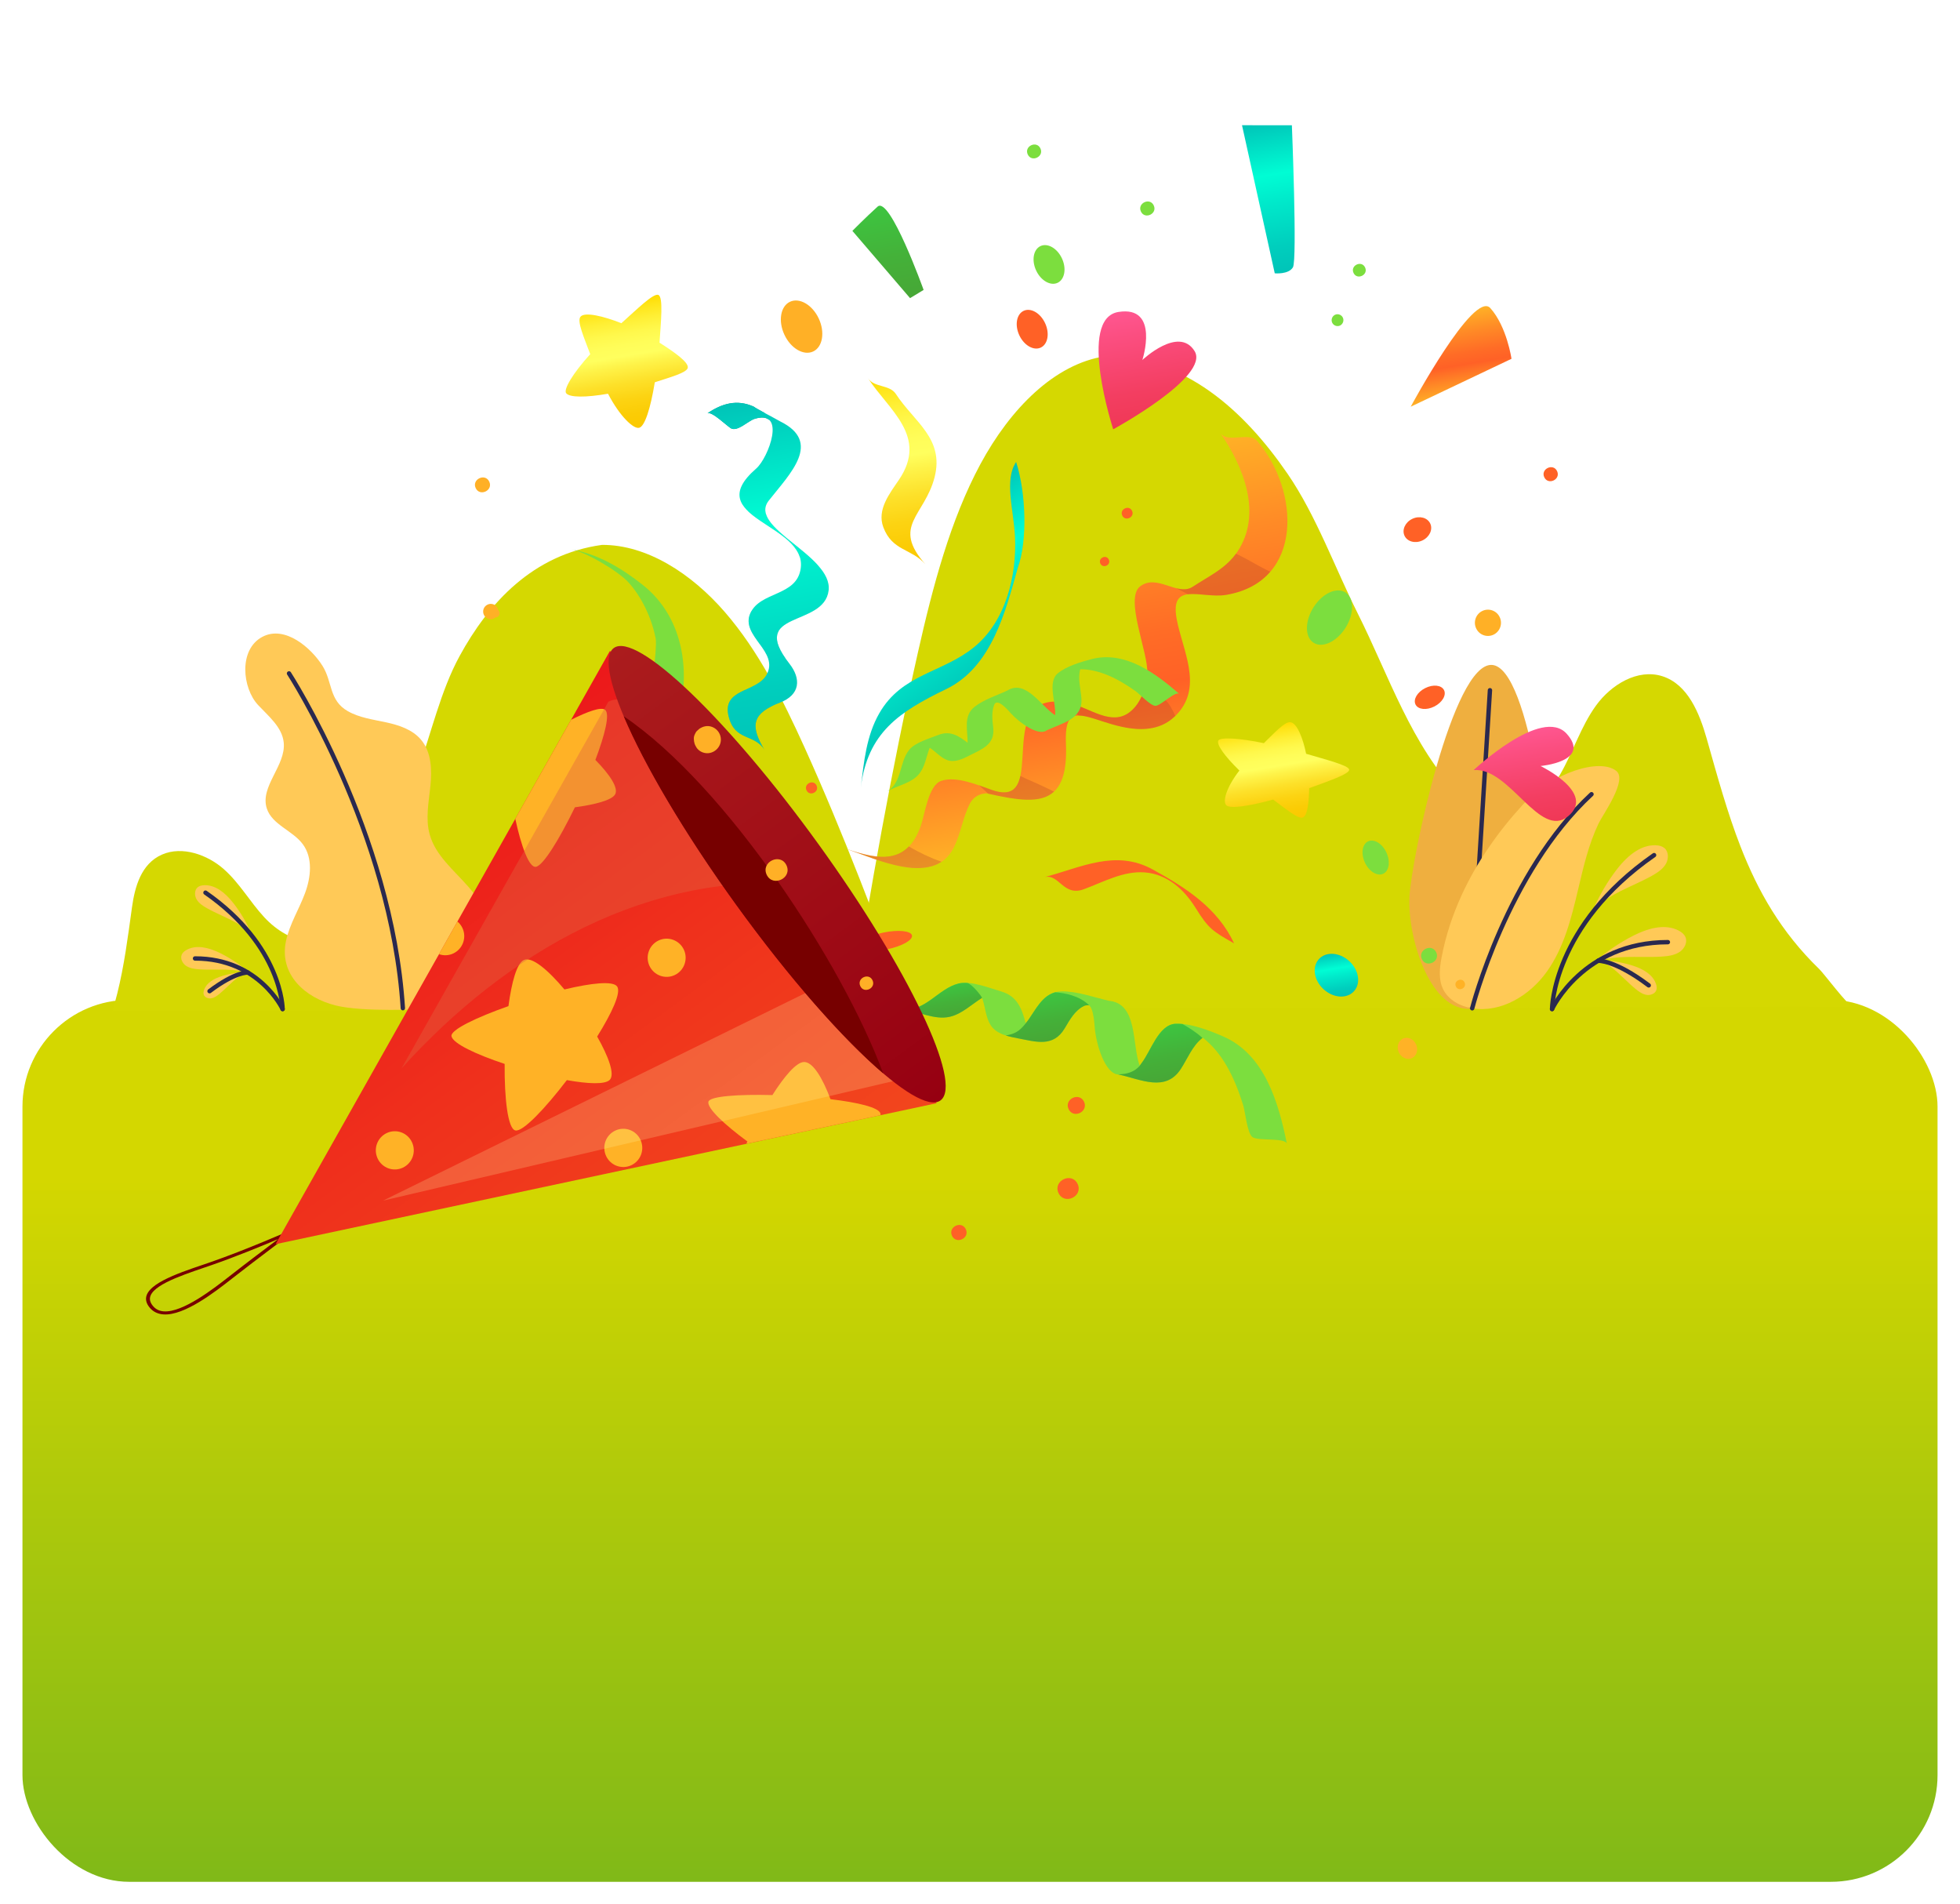 <svg width="349" height="339" viewBox="0 0 349 339" fill="none" xmlns="http://www.w3.org/2000/svg">
<g filter="url(#filter0_d)">
<rect x="4" y="174" width="341" height="157" rx="19" fill="url(#paint0_linear)"/>
<path d="M309.923 146.709C307.57 140.669 305.813 134.257 303.896 127.486C302.601 122.921 300.517 117.817 296.003 116.381C291.604 114.983 286.872 117.881 284.173 121.619C281.473 125.358 280.108 129.884 277.793 133.879C273.599 141.112 266.181 144.145 260.045 137.784C251.279 128.698 247.336 116.317 241.777 105.237C237.744 97.196 234.365 87.777 229.28 80.365C221.528 69.061 210.897 59.423 196.765 59.423C187.807 60.783 179.914 68.714 174.567 78.634C169.226 88.553 166.109 100.344 163.455 112.11C158.627 133.507 155.087 153.769 151.554 175.634C151.554 175.634 329.877 175.185 329.884 175.185C329.172 175.191 324.799 169.35 323.965 168.542C317.117 161.912 313.007 154.628 309.923 146.709Z" fill="#D5D801"/>
<path d="M276.074 156.904C275.722 163.836 268.181 175.954 261.25 175.608C254.319 175.262 250.619 162.573 250.972 155.641C251.324 148.71 258.704 114.021 265.636 114.368C272.567 114.714 276.427 149.973 276.074 156.904Z" fill="#EFAF3F"/>
<path d="M265.302 118.876L261.808 175.051" stroke="#2A294F" stroke-width="0.78" stroke-miterlimit="10" stroke-linecap="round" stroke-linejoin="round"/>
<path d="M260.211 155.462C258.634 158.931 257.428 162.567 256.704 166.362C256.338 168.286 256.101 170.37 256.973 172.12C257.922 174.038 260.032 175.153 262.141 175.499C267.296 176.346 272.445 173.191 275.465 168.927C278.485 164.67 279.793 159.463 280.992 154.378C281.935 150.377 282.865 146.319 284.647 142.587C285.41 140.99 289.886 134.816 287.77 133.219C284.878 130.943 276.497 133.418 271.131 139.278C266.713 144.1 262.911 149.531 260.211 155.462Z" fill="#FFC957"/>
<path d="M262.141 175.493C262.141 175.493 268.361 151.275 283.384 137.387" stroke="#2A294F" stroke-width="0.78" stroke-miterlimit="10" stroke-linecap="round" stroke-linejoin="round"/>
<path d="M296.65 149.749C296.118 150.704 295.118 151.352 294.214 151.865C293.098 152.493 291.905 153.045 290.758 153.583C289.283 154.27 287.757 154.981 286.346 155.866C285.32 156.514 284.403 157.238 283.64 158.02C284.852 155.27 286.263 152.872 287.93 150.724C290.123 147.902 292.373 146.473 294.624 146.473C294.675 146.473 294.727 146.473 294.778 146.473C295.477 146.492 296.015 146.665 296.387 146.986C297.15 147.64 297.118 148.903 296.65 149.749Z" fill="#FFC957"/>
<path d="M299.157 165.407C298.266 166.042 297.086 166.202 296.048 166.279C294.772 166.369 293.457 166.362 292.188 166.35C290.559 166.337 288.873 166.324 287.225 166.523C286.019 166.664 284.884 166.933 283.858 167.311C286.128 165.343 288.437 163.778 290.86 162.554C294.053 160.938 296.695 160.611 298.728 161.573C298.773 161.592 298.824 161.618 298.869 161.643C299.491 161.957 299.908 162.349 300.106 162.797C300.517 163.721 299.946 164.849 299.157 165.407Z" fill="#FFC957"/>
<path d="M293.233 173.114C292.495 173.012 291.829 172.537 291.277 172.088C290.597 171.537 289.95 170.915 289.322 170.319C288.514 169.549 287.686 168.754 286.77 168.081C286.103 167.587 285.41 167.19 284.724 166.895C286.776 166.978 288.655 167.279 290.437 167.812C292.778 168.504 294.252 169.581 294.81 171.011C294.823 171.043 294.836 171.075 294.849 171.114C295.009 171.563 295.035 171.947 294.926 172.268C294.695 172.909 293.88 173.204 293.233 173.114Z" fill="#FFC957"/>
<path d="M276.363 175.628C276.363 175.628 276.433 160.81 294.528 148.23" stroke="#2A294F" stroke-width="0.78" stroke-miterlimit="10" stroke-linecap="round" stroke-linejoin="round"/>
<path d="M276.363 175.628C276.363 175.628 281.922 163.721 296.984 163.721" stroke="#2A294F" stroke-width="0.78" stroke-miterlimit="10" stroke-linecap="round" stroke-linejoin="round"/>
<path d="M284.564 167.036C284.564 167.036 287.481 166.824 293.573 171.415" stroke="#2A294F" stroke-width="0.78" stroke-miterlimit="10" stroke-linecap="round" stroke-linejoin="round"/>
<path d="M162 175.987C156.115 160.188 150.193 144.383 143.269 129.083C139.361 120.453 135.055 111.862 129.07 104.962C123.086 98.061 115.16 92.968 107.199 93C94.94 94.685 87.024 103.277 81.833 112.797C78.43 119.037 76.778 126.597 74.377 133.196C71.064 142.281 69.322 152.167 62.958 160.111C58.499 165.679 51.648 164.256 47.026 159.259C44.481 156.498 42.675 153.218 39.823 150.7C36.97 148.182 32.466 146.542 28.846 148.131C25.118 149.764 24.008 153.89 23.502 157.516C22.762 162.892 22.103 167.972 20.885 172.848C20.623 173.911 20.325 174.956 20 176H162V175.987Z" fill="#D5D801"/>
<path d="M83.466 153.936C80.85 150.922 77.541 148.319 76.502 144.517C75.739 141.74 76.342 138.797 76.637 135.931C76.932 133.065 76.829 129.897 74.976 127.692C73.45 125.871 71.033 125.082 68.712 124.582C66.391 124.082 63.967 123.768 61.909 122.588C58.562 120.671 59.228 117.407 57.433 114.547C55.42 111.335 50.726 107.237 46.712 109.373C42.455 111.63 43.128 118.49 45.962 121.517C47.841 123.524 50.245 125.454 50.521 128.185C50.938 132.302 46.219 136.014 47.514 139.945C48.476 142.849 52.13 143.843 53.938 146.312C55.727 148.755 55.368 152.172 54.31 155.007C53.259 157.841 51.598 160.463 50.944 163.419C49.604 169.459 54.343 173.64 59.748 174.986C64.711 176.224 75.419 175.64 75.419 175.64C79.24 174.307 83.478 170.947 85.575 167.279C87.165 164.509 87.383 160.995 86.152 158.046C85.524 156.52 84.556 155.193 83.466 153.936Z" fill="#FFC957"/>
<path d="M51.464 115.881C51.464 115.881 69.744 144.119 71.732 175.474" stroke="#2A294F" stroke-width="0.78" stroke-miterlimit="10" stroke-linecap="round" stroke-linejoin="round"/>
<path d="M35.183 153.968C35.466 153.724 35.876 153.596 36.402 153.583C36.44 153.583 36.479 153.583 36.517 153.583C38.216 153.583 39.922 154.667 41.576 156.802C42.839 158.424 43.904 160.239 44.821 162.316C44.243 161.726 43.551 161.175 42.775 160.688C41.711 160.021 40.557 159.482 39.441 158.963C38.569 158.559 37.671 158.142 36.825 157.661C36.139 157.277 35.382 156.783 34.985 156.065C34.626 155.424 34.606 154.468 35.183 153.968Z" fill="#FFC957"/>
<path d="M32.369 165.926C32.523 165.586 32.837 165.291 33.305 165.054C33.337 165.035 33.375 165.016 33.407 165.003C34.946 164.272 36.947 164.522 39.358 165.747C41.192 166.676 42.936 167.856 44.648 169.344C43.872 169.055 43.013 168.857 42.102 168.748C40.852 168.6 39.576 168.606 38.345 168.613C37.383 168.619 36.395 168.626 35.427 168.555C34.645 168.497 33.747 168.376 33.08 167.901C32.49 167.478 32.061 166.625 32.369 165.926Z" fill="#FFC957"/>
<path d="M36.286 173.082C36.203 172.845 36.222 172.55 36.344 172.21C36.35 172.184 36.363 172.159 36.37 172.133C36.793 171.049 37.902 170.235 39.678 169.709C41.025 169.312 42.448 169.081 44 169.017C43.481 169.241 42.955 169.543 42.455 169.914C41.762 170.427 41.134 171.03 40.525 171.607C40.05 172.062 39.563 172.531 39.05 172.947C38.633 173.287 38.133 173.646 37.575 173.723C37.075 173.794 36.459 173.569 36.286 173.082Z" fill="#FFC957"/>
<path d="M50.322 175.628C50.322 175.628 50.271 164.419 36.588 154.91" stroke="#2A294F" stroke-width="0.78" stroke-miterlimit="10" stroke-linecap="round" stroke-linejoin="round"/>
<path d="M50.322 175.628C50.322 175.628 46.122 166.625 34.728 166.625" stroke="#2A294F" stroke-width="0.78" stroke-miterlimit="10" stroke-linecap="round" stroke-linejoin="round"/>
<path d="M44.122 169.132C44.122 169.132 41.916 168.972 37.312 172.447" stroke="#2A294F" stroke-width="0.78" stroke-miterlimit="10" stroke-linecap="round" stroke-linejoin="round"/>
<path d="M226.702 138.338C228.861 139.942 230.99 141.694 231.857 141.561C232.829 141.41 233.059 138.789 233.119 136.309C236.401 135.106 240.312 133.794 240.237 133.013C240.166 132.247 236.043 131.223 232.569 130.183C232.026 127.479 230.96 124.718 229.781 124.57C228.759 124.445 227.037 126.368 225.044 128.295C220.635 127.373 217.236 127.21 216.939 127.839C216.596 128.568 218.08 130.627 220.688 133.172C218.31 136.221 217.643 138.8 218.401 139.392C219.158 139.972 222.282 139.54 226.702 138.338Z" fill="url(#paint1_linear)"/>
<path d="M198.222 72.421C198.222 72.421 191.771 52.691 199.164 51.531C206.557 50.37 203.411 60.087 203.411 60.087C203.411 60.087 209.873 53.958 212.703 58.49C215.526 63.023 198.222 72.421 198.222 72.421Z" fill="url(#paint2_linear)"/>
<path d="M223.883 74.545C231.359 83.184 232.286 99.523 218.352 101.894C213.951 102.641 208.208 99.326 209.542 106.308C210.578 111.74 214.128 118.009 209.764 122.947C206.109 127.081 200.822 125.909 196.229 124.384C191.489 122.81 189.544 122.363 189.804 128.45C190.309 140.139 184.099 139.134 175.214 137.124C176.966 137.469 173.918 136.559 172.637 139.168C171.427 141.622 171.065 144.406 169.848 146.86C166.329 153.941 156.102 148.953 150.721 147.125C156.652 149.143 161.479 149.898 163.951 143.052C164.663 141.08 165.281 135.796 167.595 135.011C170.304 134.094 174.151 135.774 176.665 136.642C187.404 140.359 175.949 117.857 190.66 121.248C194.13 122.048 197.917 125.302 201.173 122.757C203.257 121.13 204.055 118.35 204.27 115.813C204.56 112.407 200.178 102.554 203.008 100.388C206.041 98.067 209.677 102.246 212.406 100.437C215.303 98.514 218.318 97.229 220.337 94.21C224.829 87.493 221.415 79.016 217.266 73.062C218.619 75.007 222.342 72.766 223.883 74.545Z" fill="url(#paint3_linear)"/>
<path opacity="0.3" d="M226.182 97.786C224.739 97.092 223.344 96.284 222.048 95.568C221.434 95.226 220.759 94.9 220.07 94.566C218.058 97.328 215.183 98.602 212.405 100.441C211.509 101.037 210.51 100.98 209.466 100.722C210.163 101.075 210.857 101.431 211.539 101.788C213.374 101.56 216.045 102.285 218.352 101.89C221.86 101.295 224.426 99.812 226.182 97.786Z" fill="#B14026"/>
<path opacity="0.3" d="M201.172 122.761C197.913 125.306 194.13 122.052 190.659 121.252C189.747 121.043 188.93 120.929 188.206 120.91C189.597 121.566 190.916 122.401 192.072 123.383C193.09 123.379 194.465 123.808 196.229 124.392C200.619 125.845 205.645 126.971 209.27 123.451C208.792 122.352 208.238 121.29 207.326 120.413C206.346 119.465 205.148 118.741 203.87 118.225C203.426 119.974 202.608 121.642 201.172 122.761Z" fill="#B14026"/>
<path opacity="0.3" d="M176.665 136.642C175.968 136.4 175.172 136.1 174.328 135.808C174.882 136.282 175.425 136.779 175.949 137.287C181.111 138.436 185.301 139.119 187.679 136.923C186.695 136.426 185.697 135.944 184.661 135.486C183.722 135.072 182.675 134.647 181.688 134.124C181.179 136.437 179.977 137.788 176.665 136.642Z" fill="#B14026"/>
<path opacity="0.3" d="M161.822 146.689C159.139 149.458 155.254 148.665 150.718 147.121C155.228 148.657 163.137 152.401 167.655 149.408C165.628 148.703 163.661 147.758 161.822 146.689Z" fill="#B14026"/>
<path d="M170.704 171.08C172.885 170.552 176.152 171.876 178.27 172.498C181.145 173.336 181.929 175.521 182.652 178.183C184.484 175.855 185.629 172.517 189.058 172.483C191.869 172.456 194.763 173.556 197.488 174.163C202.612 174.675 201.538 181.873 202.925 185.681C204.794 183.69 206.109 178.418 209.312 178.251C211.969 178.115 215.529 179.522 217.775 180.493C225.214 183.713 227.674 192.341 229.151 199.635C228.91 198.459 223.929 199.183 222.983 198.402C222.067 197.647 221.732 193.923 221.359 192.732C220.594 190.282 219.667 187.862 218.363 185.647C217.267 183.777 215.887 182.056 214.169 180.728C212.327 182.101 211.475 184.441 210.25 186.311C207.541 190.456 203.166 188.166 199.221 187.293C196.693 187.274 195.155 181.631 194.944 179.059C194.85 177.963 194.643 173.935 192.996 174.956C191.47 175.904 190.49 177.538 189.597 179.048C187.543 182.514 184.423 181.434 181.254 180.842C179.499 180.512 177.358 180.083 176.352 178.422C175.474 176.977 175.452 175.202 174.864 173.643C172.972 174.774 171.337 176.503 169.129 177.007C166.355 177.641 163.465 176.01 160.741 175.661C164.746 176.166 167.09 171.948 170.704 171.08Z" fill="#7CDE3E"/>
<path d="M172.256 170.985C171.706 170.951 171.175 170.966 170.707 171.08C167.094 171.948 164.75 176.166 160.741 175.657C163.461 176.006 166.351 177.637 169.129 177.004C171.269 176.515 173.047 174.77 174.864 173.64C174.781 173.336 173.164 171.262 172.256 170.985Z" fill="url(#paint4_linear)"/>
<path d="M189.593 179.044C190.486 177.531 191.379 175.881 192.996 175.104C193.482 174.869 193.862 174.99 193.945 174.963C192.152 173.219 189.574 172.771 187.901 172.642C185.576 173.26 184.468 175.638 183.082 177.599C182.162 178.828 181.439 179.655 180.218 180.061C179.879 180.171 179.498 180.269 179.099 180.334C179.815 180.561 180.561 180.709 181.25 180.842C184.419 181.43 187.54 182.511 189.593 179.044Z" fill="url(#paint5_linear)"/>
<path d="M210.25 186.307C211.46 184.46 212.307 182.158 214.109 180.774C213.065 179.799 211.735 178.976 210.563 178.293C210.129 178.252 209.707 178.229 209.312 178.248C206.294 178.403 204.952 183.087 203.245 185.291C202.529 186.512 201.127 187.13 199.703 187.221C199.496 187.233 199.285 187.248 199.074 187.263C199.123 187.267 199.168 187.282 199.221 187.286C203.17 188.162 207.541 190.453 210.25 186.307Z" fill="url(#paint6_linear)"/>
<path d="M136.967 70.786C136.753 70.324 136.459 69.891 136.119 69.493C135.23 69.011 134.454 68.579 134.213 68.389C131.221 67.039 128.553 67.817 125.938 69.592C126.677 69.091 129.518 71.913 130.17 72.258C131.334 72.876 133.207 70.919 134.367 70.559C135.664 70.164 136.481 70.32 136.967 70.786Z" fill="#00A290"/>
<path opacity="0.3" d="M145.683 96.683C142.695 93.319 137.133 90.334 136.361 87.421C135.294 87.428 134.19 87.269 133.139 86.951C135.803 89.552 141.263 91.574 142.397 95.162C143.565 95.416 144.681 96.019 145.683 96.683Z" fill="#008689"/>
<path opacity="0.3" d="M139.899 113.245C138.256 110.905 138.049 109.422 138.637 108.368C137.435 107.932 136.312 107.242 135.419 106.43C134.876 105.933 134.284 105.379 133.821 104.769C133.738 104.909 133.651 105.046 133.587 105.209C132.687 107.257 134.073 108.986 135.332 110.735C136.858 111.565 138.377 112.4 139.899 113.245Z" fill="#008689"/>
<path opacity="0.3" d="M137.446 121.707C137.148 121.536 136.85 121.369 136.568 121.21C135.211 120.451 133.881 119.738 132.653 118.82C130.72 119.723 129.024 120.709 129.759 123.595C130.878 128.014 134.352 126.569 136.146 129.527C133.7 125.496 133.975 123.425 137.446 121.707Z" fill="#008689"/>
<path d="M180.93 78.243C182.728 83.799 182.946 92.363 181.243 97.032C179.031 104.92 176.552 114.77 168.484 118.669C160.07 122.738 154.486 126.436 153.265 136.24C153.834 131.666 154.241 127.013 156.584 122.947C160.609 115.957 167.734 115.824 173.413 111.231C179.107 106.631 181.07 98.454 180.731 91.506C180.497 86.807 178.779 81.436 180.93 78.243ZM180.633 79.104C180.689 78.903 180.742 78.705 180.798 78.504C180.727 78.675 180.674 78.876 180.633 79.104Z" fill="url(#paint7_linear)"/>
<path d="M159.52 66.137C162.783 71.135 168.186 74.052 166.408 80.977C164.637 87.846 158.694 89.59 164.769 96.44C162.267 93.614 158.879 94.119 157.281 89.844C156.113 86.716 158.431 83.833 160.07 81.406C165.307 73.654 158.265 69.023 154.553 63.326C155.661 65.033 158.404 64.426 159.52 66.137Z" fill="url(#paint8_linear)"/>
<path d="M205.28 150.796C211.151 154.032 216.788 157.623 219.746 163.938C215.967 161.807 215.198 161.344 212.926 157.684C210.865 154.365 207.895 151.627 203.848 151.305C200.05 151.001 196.44 153.03 192.989 154.301C189.292 155.662 188.599 151.456 185.961 152.158C192.559 150.402 198.66 147.148 205.28 150.796ZM215.465 161.518C215.379 161.469 215.292 161.423 215.205 161.374C215.285 161.423 215.375 161.477 215.465 161.518Z" fill="#FF6126"/>
<path d="M114.426 100.107C122.102 106.164 123.233 116.636 120.229 125.458C120.335 125.147 116.02 123.235 115.591 122.966C115.474 122.89 117.091 111.413 116.751 109.669C116.062 106.111 114.317 102.319 111.872 99.637C110.108 97.707 104.317 94.237 101.743 93.823C106.423 94.57 110.753 97.202 114.426 100.107Z" fill="#7CDE3E"/>
<path d="M185.328 57.872C184.062 58.475 182.351 57.497 181.503 55.692C180.659 53.89 180.998 51.941 182.264 51.338C183.53 50.735 185.241 51.713 186.085 53.515C186.933 55.32 186.594 57.269 185.328 57.872Z" fill="#FF6126"/>
<path d="M188.323 46.343C187.061 46.942 185.347 45.967 184.502 44.166C183.655 42.36 183.998 40.415 185.26 39.812C186.526 39.209 188.24 40.183 189.085 41.989C189.932 43.79 189.589 45.74 188.323 46.343Z" fill="#7CDE3E"/>
<path d="M239.581 107.769C238.017 110.241 235.474 111.432 233.899 110.424C232.324 109.418 232.32 106.589 233.884 104.116C235.451 101.644 237.991 100.453 239.566 101.461C241.137 102.47 241.141 105.296 239.581 107.769Z" fill="#7CDE3E"/>
<path d="M255.404 121.767C254.002 122.477 252.498 122.317 252.05 121.415C251.598 120.508 252.37 119.204 253.772 118.498C255.174 117.789 256.673 117.952 257.126 118.855C257.578 119.754 256.805 121.058 255.404 121.767Z" fill="#FF6126"/>
<path d="M262.397 133.092C262.397 133.092 274.553 121.68 278.973 126.63C283.39 131.571 274.309 132.364 274.309 132.364C274.309 132.364 284.256 137.154 279.207 141.319C274.158 145.479 268.781 132.523 262.397 133.092Z" fill="url(#paint9_linear)"/>
<path d="M226.984 44.655L221.155 18.292L230.033 18.303C230.033 18.303 231.008 42.277 230.221 43.589C229.437 44.901 226.984 44.655 226.984 44.655Z" fill="url(#paint10_linear)"/>
<path d="M251.195 68.401C251.195 68.401 262.424 47.552 265.374 50.852C268.321 54.152 269.138 59.875 269.138 59.875L251.195 68.401Z" fill="url(#paint11_linear)"/>
<path d="M164.46 47.613C164.46 47.613 158.442 30.812 156.264 32.784C154.09 34.752 151.776 37.1 151.776 37.1L162.045 49.073L164.46 47.613Z" fill="url(#paint12_linear)"/>
<path d="M144.805 58.566C143.117 59.367 140.822 58.039 139.677 55.597C138.531 53.154 138.972 50.526 140.656 49.726C142.341 48.925 144.639 50.249 145.785 52.695C146.927 55.134 146.489 57.766 144.805 58.566Z" fill="#FFB026"/>
<path d="M246.304 151.544C245.252 152.044 243.79 151.157 243.044 149.568C242.298 147.978 242.547 146.283 243.602 145.779C244.657 145.278 246.115 146.162 246.861 147.755C247.607 149.348 247.359 151.043 246.304 151.544Z" fill="#7CDE3E"/>
<path d="M253.282 92.207C252.016 92.807 250.588 92.435 250.09 91.373C249.593 90.315 250.215 88.965 251.477 88.365C252.743 87.762 254.171 88.138 254.669 89.196C255.17 90.258 254.548 91.604 253.282 92.207Z" fill="#FF6126"/>
<path d="M265.936 108.986C264.775 109.536 263.388 109.039 262.846 107.867C262.296 106.703 262.793 105.307 263.954 104.757C265.114 104.207 266.497 104.7 267.043 105.872C267.594 107.04 267.096 108.432 265.936 108.986Z" fill="#FFB026"/>
<path d="M241.108 172.441C239.864 173.841 237.445 173.7 235.712 172.134C233.974 170.568 233.579 168.163 234.822 166.764C236.07 165.364 238.485 165.505 240.218 167.071C241.959 168.641 242.355 171.042 241.108 172.441Z" fill="url(#paint13_linear)"/>
<path d="M251.424 184.358C250.58 184.756 249.533 184.305 249.084 183.353C248.636 182.397 248.956 181.297 249.804 180.895C250.644 180.493 251.692 180.944 252.14 181.9C252.589 182.856 252.265 183.956 251.424 184.358Z" fill="#FFB226"/>
<path d="M139.368 146.223C137.736 146.996 135.784 146.295 135.015 144.652C134.243 143.006 134.944 141.042 136.575 140.268C138.207 139.49 140.159 140.196 140.931 141.842C141.7 143.484 141.003 145.445 139.368 146.223Z" fill="#FF6126"/>
<path d="M157.93 165.004C155.303 165.542 153.039 165.307 152.873 164.48C152.703 163.654 154.7 162.55 157.327 162.008C159.953 161.469 162.222 161.704 162.387 162.527C162.557 163.362 160.564 164.465 157.93 165.004Z" fill="#FF6126"/>
<path d="M205.438 32.572C204.745 31.092 202.461 32.177 203.155 33.656C203.852 35.139 206.135 34.054 205.438 32.572Z" fill="#7CDE3E"/>
<path d="M185.26 22.426C184.57 20.958 182.313 22.032 183.003 23.499C183.688 24.963 185.945 23.89 185.26 22.426Z" fill="#7CDE3E"/>
<path d="M277.259 79.874C276.562 78.394 274.282 79.479 274.975 80.958C275.669 82.441 277.948 81.357 277.259 79.874Z" fill="#FF6126"/>
<path d="M87.119 81.743C86.384 80.173 83.969 81.322 84.703 82.892C85.438 84.459 87.854 83.31 87.119 81.743Z" fill="#FFB026"/>
<path d="M88.694 104.602C88.596 104.15 88.347 103.767 87.846 103.581C87.149 103.327 86.358 103.707 86.105 104.408C85.856 105.114 86.233 105.906 86.927 106.161C87.428 106.343 87.857 106.206 88.223 105.914C88.901 105.933 89.229 105.027 88.694 104.602Z" fill="#FFB026"/>
<path d="M171.973 214.824C171.227 213.228 168.763 214.396 169.513 215.992C170.263 217.589 172.723 216.421 171.973 214.824Z" fill="#FF6126"/>
<path d="M191.884 206.772C190.848 204.565 187.445 206.181 188.482 208.388C189.518 210.595 192.917 208.98 191.884 206.772Z" fill="#FF6126"/>
<path d="M193.026 192.133C192.185 190.347 189.439 191.655 190.275 193.441C191.112 195.228 193.862 193.919 193.026 192.133Z" fill="#FF6126"/>
<path d="M145.502 155.283C145.634 155.021 145.683 154.756 145.634 154.445C145.502 153.618 144.579 153.152 143.836 153.504C143.098 153.853 142.864 154.87 143.414 155.496C143.622 155.731 143.859 155.863 144.142 155.928C144.707 156.129 145.295 155.848 145.502 155.283Z" fill="#FF6126"/>
<path d="M145.397 135.838C144.854 134.674 143.061 135.523 143.607 136.688C144.153 137.852 145.943 137.003 145.397 135.838Z" fill="#FF6126"/>
<path d="M201.576 86.943C201.044 85.813 199.3 86.64 199.831 87.774C200.358 88.904 202.107 88.073 201.576 86.943Z" fill="#FF6126"/>
<path d="M197.431 95.606C196.975 94.635 195.475 95.348 195.931 96.319C196.391 97.293 197.89 96.58 197.431 95.606Z" fill="#FF6126"/>
<path d="M255.735 165.531C254.955 163.877 252.408 165.087 253.184 166.741C253.957 168.398 256.512 167.188 255.735 165.531Z" fill="#7CDE3E"/>
<path d="M260.781 170.886C260.31 169.885 258.769 170.617 259.24 171.618C259.707 172.623 261.248 171.887 260.781 170.886Z" fill="#FFB226"/>
<path d="M239.11 52.544C238.865 52.02 238.228 51.793 237.712 52.039C237.196 52.286 236.966 52.927 237.211 53.446C237.456 53.966 238.093 54.197 238.609 53.955C239.125 53.704 239.355 53.063 239.11 52.544Z" fill="#7CDE3E"/>
<path d="M243.07 43.612C242.445 42.277 240.387 43.255 241.013 44.59C241.638 45.925 243.696 44.947 243.07 43.612Z" fill="#7CDE3E"/>
<path d="M26.044 227.623C26.132 228.029 26.354 228.439 26.706 228.847C27.302 229.531 28.107 229.914 29.095 229.988C32.816 230.26 38.312 225.961 41.266 223.652L41.417 223.532C45.842 220.075 51.895 215.567 51.955 215.521L54 214L51.543 215.09C51.469 215.125 43.966 218.443 37.392 220.723L36.122 221.156C31.36 222.772 25.434 224.788 26.044 227.623ZM49.545 216.572C47.385 218.192 43.806 220.893 40.92 223.15L40.769 223.269C38.102 225.355 32.555 229.695 29.16 229.448C28.376 229.391 27.76 229.093 27.281 228.54C26.985 228.199 26.798 227.863 26.727 227.535C26.209 225.116 31.857 223.196 36.394 221.652C36.832 221.504 37.259 221.359 37.667 221.216C42.027 219.706 46.787 217.743 49.545 216.572Z" fill="#770000"/>
<path d="M108.61 111.864L49.065 217.492L166.788 192.392L108.61 111.864Z" fill="url(#paint14_linear)"/>
<path d="M100.936 188.282C104.707 188.955 107.73 189.087 108.569 188.241C109.525 187.29 108.378 184.136 106.332 180.528C108.952 176.321 110.641 172.687 109.892 171.619C109.158 170.567 105.245 171.007 100.503 172.141C97.592 168.674 94.7 166.219 93.267 166.902C92.025 167.489 91.105 170.84 90.536 175.107C84.854 177.111 80.187 179.333 80.393 180.462C80.63 181.768 84.793 183.711 89.857 185.397C89.807 191.572 90.426 196.962 91.773 197.241C93.106 197.524 97.054 193.353 100.936 188.282Z" fill="#FFB226"/>
<path d="M109.5 137.464C110.224 136.341 108.58 133.886 106.015 131.279C107.71 126.795 108.64 123.09 107.745 122.361C107.056 121.799 104.707 122.619 101.69 124.138L91.753 141.762C92.799 146.611 94.192 150.447 95.389 150.316C96.692 150.174 99.633 145.335 102.364 139.717C106.01 139.221 108.856 138.457 109.5 137.464Z" fill="#FFB226"/>
<path d="M156.78 194.234C156.484 193.131 152.697 192.25 147.88 191.678C146.466 187.892 144.701 184.956 143.112 185.058C141.744 185.149 139.653 187.614 137.535 190.944C131.521 190.792 126.372 191.137 126.14 192.134C125.879 193.283 129.012 196.208 133.08 199.205C133.015 199.341 132.954 199.478 132.894 199.61L156.775 194.523C156.796 194.422 156.801 194.32 156.78 194.234Z" fill="#FFB226"/>
<path d="M120.151 169.575C118.461 170.379 116.45 169.651 115.645 167.95C114.851 166.254 115.575 164.225 117.264 163.425C118.949 162.625 120.966 163.354 121.765 165.05C122.56 166.745 121.836 168.77 120.151 169.575Z" fill="#FFB226"/>
<path d="M71.744 203.861C70.054 204.666 68.038 203.937 67.243 202.236C66.444 200.536 67.168 198.511 68.858 197.706C70.542 196.907 72.559 197.625 73.353 199.331C74.153 201.032 73.434 203.056 71.744 203.861Z" fill="#FFB226"/>
<path d="M82.339 161.198C82.118 160.732 81.811 160.353 81.444 160.044L78.165 165.86C78.975 166.143 79.89 166.128 80.725 165.728C82.415 164.923 83.139 162.893 82.339 161.198Z" fill="#FFB226"/>
<path d="M112.427 203.426C110.742 204.231 108.725 203.502 107.926 201.801C107.131 200.101 107.85 198.076 109.545 197.271C111.235 196.466 113.246 197.195 114.041 198.896C114.835 200.597 114.116 202.621 112.427 203.426Z" fill="#FFB226"/>
<path opacity="0.4" d="M71.472 186.227L108.323 120.924C114.186 117.836 129.821 132.17 143.972 153.484C115.549 150.802 90.26 165.439 71.472 186.227Z" fill="#E26340"/>
<path opacity="0.2" d="M159.149 188.439L68.194 209.738L153.456 167.849C161.412 180.872 161.704 185.721 159.149 188.439Z" fill="#FFFFB1"/>
<path d="M167.472 191.891C163.413 194.857 147.105 179.242 131.038 157.002C114.976 134.762 105.236 114.339 109.289 111.362C113.347 108.391 129.655 124.016 145.722 146.256C161.789 168.486 171.525 188.92 167.472 191.891Z" fill="url(#paint15_linear)"/>
<path d="M157.253 187.067C150.157 167.793 129.469 136.002 111.069 123.51C114.715 132.12 121.835 144.257 131.038 156.997C140.557 170.172 150.162 181.029 157.253 187.067Z" fill="#770000"/>
<path d="M140.04 150.042C138.969 147.754 135.449 149.425 136.515 151.717C137.591 154 141.116 152.33 140.04 150.042Z" fill="#FFB026"/>
<path d="M155.363 170.511C154.699 169.094 152.522 170.131 153.185 171.544C153.844 172.961 156.027 171.923 155.363 170.511Z" fill="#FFB026"/>
<path d="M124.386 125.833C124.431 125.793 124.486 125.772 124.532 125.742C124.863 125.464 125.08 125.297 124.386 125.833Z" fill="#FF6126"/>
<path d="M128.323 127.255C128.177 126.4 127.574 125.681 126.764 125.393C125.975 125.104 125.195 125.287 124.531 125.742C124.295 125.939 123.998 126.198 123.943 126.304C123.742 126.658 123.526 127.048 123.541 127.473C123.551 127.807 123.591 128.111 123.682 128.394C123.692 128.43 123.717 128.47 123.727 128.506C123.757 128.576 123.777 128.647 123.817 128.718C124.069 129.265 124.506 129.72 125.145 129.948C126.845 130.566 128.64 129.052 128.323 127.255Z" fill="#FFB026"/>
<path d="M116.597 64.051C119.329 63.156 122.192 62.382 122.452 61.521C122.75 60.557 120.06 58.661 117.437 57.008C117.686 53.294 118.119 48.952 117.252 48.516C116.397 48.083 113.375 51.106 110.639 53.541C107.497 52.286 104.049 51.451 103.34 52.411C102.73 53.241 103.974 56.025 105.096 59.048C102.048 62.393 100.285 65.332 100.816 66.004C101.43 66.778 104.32 66.778 108.262 66.091C110.398 70.183 112.844 72.444 113.831 72.148C114.814 71.856 115.817 68.784 116.597 64.051Z" fill="url(#paint16_linear)"/>
<path d="M134.217 68.393C134.726 68.791 137.582 70.252 138.897 71.003C146.444 74.712 140.728 80.249 136.892 85.115C133.053 89.985 148.313 94.836 147.545 101.12C146.735 107.765 133.101 104.617 140.555 114.129C142.691 116.856 142.492 119.681 138.889 121.077C134.074 122.939 133.399 124.995 136.142 129.523C134.349 126.561 130.875 128.01 129.755 123.592C128.474 118.532 134.654 119.31 136.47 116.158C138.859 112.009 131.824 109.24 133.588 105.209C135.336 101.204 141.938 102.231 142.586 97.111C143.596 89.158 124.521 88.218 134.646 79.415C136.843 77.507 140.095 68.795 134.375 70.563C133.218 70.923 131.346 72.876 130.177 72.262C129.526 71.917 126.681 69.095 125.946 69.596C128.553 67.821 131.225 67.043 134.217 68.393Z" fill="url(#paint17_linear)"/>
<path d="M161.881 129.5C162.948 128.172 165.514 127.456 167.066 126.841C169.173 126.011 170.642 126.959 172.293 128.222C172.323 125.976 171.486 123.447 173.528 121.835C175.202 120.515 177.44 119.836 179.35 118.937C182.659 116.87 185.308 121.683 187.878 123.322C188.089 121.262 186.465 117.492 188.307 115.907C189.837 114.595 192.618 113.787 194.408 113.328C200.343 111.811 205.761 115.846 209.985 119.533C209.303 118.937 206.65 121.683 205.723 121.653C204.83 121.622 202.924 119.548 202.159 119.005C200.58 117.894 198.918 116.87 197.121 116.146C195.606 115.531 193.993 115.137 192.354 115.141C191.879 116.817 192.437 118.615 192.558 120.306C192.829 124.046 189.159 124.702 186.393 126.007C184.871 127.167 181.366 124.493 180.062 123.052C179.505 122.438 177.538 120.121 177.018 121.497C176.535 122.772 176.698 124.205 176.852 125.529C177.206 128.559 174.844 129.356 172.669 130.471C171.464 131.085 169.986 131.821 168.622 131.294C167.435 130.835 166.61 129.78 165.544 129.117C164.926 130.672 164.737 132.466 163.645 133.789C162.273 135.454 159.79 135.815 158 136.869C160.634 135.31 160.11 131.696 161.881 129.5Z" fill="#7CDE3E"/>
</g>
<defs>
<filter id="filter0_d" x="0" y="0" width="349" height="339" filterUnits="userSpaceOnUse" color-interpolation-filters="sRGB">
<feFlood flood-opacity="0" result="BackgroundImageFix"/>
<feColorMatrix in="SourceAlpha" type="matrix" values="0 0 0 0 0 0 0 0 0 0 0 0 0 0 0 0 0 0 127 0"/>
<feOffset dy="4"/>
<feGaussianBlur stdDeviation="2"/>
<feColorMatrix type="matrix" values="0 0 0 0 0 0 0 0 0 0 0 0 0 0 0 0 0 0 0.25 0"/>
<feBlend mode="normal" in2="BackgroundImageFix" result="effect1_dropShadow"/>
<feBlend mode="normal" in="SourceGraphic" in2="effect1_dropShadow" result="shape"/>
</filter>
<linearGradient id="paint0_linear" x1="174.5" y1="174" x2="174.5" y2="331" gradientUnits="userSpaceOnUse">
<stop offset="0.203" stop-color="#D4D700"/>
<stop offset="1" stop-color="#80B918"/>
</linearGradient>
<linearGradient id="paint1_linear" x1="227.353" y1="124.883" x2="230.191" y2="141.779" gradientUnits="userSpaceOnUse">
<stop stop-color="#FFDB00"/>
<stop offset="0.06" stop-color="#FFE416"/>
<stop offset="0.16" stop-color="#FFEF35"/>
<stop offset="0.257" stop-color="#FFF84C"/>
<stop offset="0.349" stop-color="#FFFD59"/>
<stop offset="0.432" stop-color="#FFFF5E"/>
<stop offset="0.511" stop-color="#FEF248"/>
<stop offset="0.642" stop-color="#FDE029"/>
<stop offset="0.77" stop-color="#FCD312"/>
<stop offset="0.891" stop-color="#FBCC05"/>
<stop offset="1" stop-color="#FBC900"/>
</linearGradient>
<linearGradient id="paint2_linear" x1="202.795" y1="50.864" x2="206.181" y2="71.025" gradientUnits="userSpaceOnUse">
<stop offset="0.005" stop-color="#FF5690"/>
<stop offset="0.23" stop-color="#FB4E80"/>
<stop offset="0.723" stop-color="#F33E61"/>
<stop offset="1" stop-color="#F03856"/>
</linearGradient>
<linearGradient id="paint3_linear" x1="183.606" y1="78.657" x2="194.807" y2="145.347" gradientUnits="userSpaceOnUse">
<stop stop-color="#FFB226"/>
<stop offset="0.253" stop-color="#FF8B26"/>
<stop offset="0.492" stop-color="#FF6C26"/>
<stop offset="0.626" stop-color="#FF6126"/>
<stop offset="1" stop-color="#FFB226"/>
</linearGradient>
<linearGradient id="paint4_linear" x1="167.295" y1="171.58" x2="168.222" y2="177.1" gradientUnits="userSpaceOnUse">
<stop stop-color="#3DC540"/>
<stop offset="0.557" stop-color="#44B139"/>
<stop offset="1" stop-color="#47A736"/>
</linearGradient>
<linearGradient id="paint5_linear" x1="185.743" y1="172.937" x2="187.132" y2="181.212" gradientUnits="userSpaceOnUse">
<stop stop-color="#3DC540"/>
<stop offset="0.557" stop-color="#44B139"/>
<stop offset="1" stop-color="#47A736"/>
</linearGradient>
<linearGradient id="paint6_linear" x1="205.724" y1="178.771" x2="207.356" y2="188.487" gradientUnits="userSpaceOnUse">
<stop stop-color="#3DC540"/>
<stop offset="0.557" stop-color="#44B139"/>
<stop offset="1" stop-color="#47A736"/>
</linearGradient>
<linearGradient id="paint7_linear" x1="158.119" y1="94.517" x2="176.205" y2="119.846" gradientUnits="userSpaceOnUse">
<stop stop-color="#00C4B8"/>
<stop offset="0.354" stop-color="#00FDD4"/>
<stop offset="0.525" stop-color="#00EACB"/>
<stop offset="0.826" stop-color="#00CEBD"/>
<stop offset="1" stop-color="#00C4B8"/>
</linearGradient>
<linearGradient id="paint8_linear" x1="158.474" y1="62.61" x2="164.164" y2="96.484" gradientUnits="userSpaceOnUse">
<stop stop-color="#FFDB00"/>
<stop offset="0.06" stop-color="#FFE416"/>
<stop offset="0.16" stop-color="#FFEF35"/>
<stop offset="0.257" stop-color="#FFF84C"/>
<stop offset="0.349" stop-color="#FFFD59"/>
<stop offset="0.432" stop-color="#FFFF5E"/>
<stop offset="0.511" stop-color="#FEF248"/>
<stop offset="0.642" stop-color="#FDE029"/>
<stop offset="0.77" stop-color="#FCD312"/>
<stop offset="0.891" stop-color="#FBCC05"/>
<stop offset="1" stop-color="#FBC900"/>
</linearGradient>
<linearGradient id="paint9_linear" x1="270.487" y1="126.158" x2="273.276" y2="142.763" gradientUnits="userSpaceOnUse">
<stop offset="0.005" stop-color="#FF5690"/>
<stop offset="0.23" stop-color="#FB4E80"/>
<stop offset="0.723" stop-color="#F33E61"/>
<stop offset="1" stop-color="#F03856"/>
</linearGradient>
<linearGradient id="paint10_linear" x1="225.468" y1="17.51" x2="229.964" y2="44.28" gradientUnits="userSpaceOnUse">
<stop stop-color="#00C4B8"/>
<stop offset="0.354" stop-color="#00FDD4"/>
<stop offset="0.525" stop-color="#00EACB"/>
<stop offset="0.826" stop-color="#00CEBD"/>
<stop offset="1" stop-color="#00C4B8"/>
</linearGradient>
<linearGradient id="paint11_linear" x1="258.077" y1="51.518" x2="260.636" y2="66.755" gradientUnits="userSpaceOnUse">
<stop stop-color="#FFB226"/>
<stop offset="0.253" stop-color="#FF8B26"/>
<stop offset="0.492" stop-color="#FF6C26"/>
<stop offset="0.626" stop-color="#FF6126"/>
<stop offset="1" stop-color="#FFB226"/>
</linearGradient>
<linearGradient id="paint12_linear" x1="156.504" y1="32.584" x2="159.34" y2="49.468" gradientUnits="userSpaceOnUse">
<stop stop-color="#3DC540"/>
<stop offset="0.557" stop-color="#44B139"/>
<stop offset="1" stop-color="#47A736"/>
</linearGradient>
<linearGradient id="paint13_linear" x1="237.314" y1="165.655" x2="238.619" y2="173.427" gradientUnits="userSpaceOnUse">
<stop stop-color="#00C4B8"/>
<stop offset="0.354" stop-color="#00FDD4"/>
<stop offset="0.525" stop-color="#00EACB"/>
<stop offset="0.826" stop-color="#00CEBD"/>
<stop offset="1" stop-color="#00C4B8"/>
</linearGradient>
<linearGradient id="paint14_linear" x1="64.225" y1="144.389" x2="122.905" y2="224.554" gradientUnits="userSpaceOnUse">
<stop stop-color="#EC181B"/>
<stop offset="0.496" stop-color="#EF311C"/>
<stop offset="1" stop-color="#F2461D"/>
</linearGradient>
<linearGradient id="paint15_linear" x1="109.339" y1="111.365" x2="168.018" y2="191.528" gradientUnits="userSpaceOnUse">
<stop stop-color="#AB1C1D"/>
<stop offset="0.78" stop-color="#9B0714"/>
<stop offset="1" stop-color="#960011"/>
</linearGradient>
<linearGradient id="paint16_linear" x1="109.32" y1="49.707" x2="113.101" y2="72.218" gradientUnits="userSpaceOnUse">
<stop stop-color="#FFDB00"/>
<stop offset="0.06" stop-color="#FFE416"/>
<stop offset="0.16" stop-color="#FFEF35"/>
<stop offset="0.257" stop-color="#FFF84C"/>
<stop offset="0.349" stop-color="#FFFD59"/>
<stop offset="0.432" stop-color="#FFFF5E"/>
<stop offset="0.511" stop-color="#FEF248"/>
<stop offset="0.642" stop-color="#FDE029"/>
<stop offset="0.77" stop-color="#FCD312"/>
<stop offset="0.891" stop-color="#FBCC05"/>
<stop offset="1" stop-color="#FBC900"/>
</linearGradient>
<linearGradient id="paint17_linear" x1="131.293" y1="67.533" x2="141.542" y2="128.553" gradientUnits="userSpaceOnUse">
<stop stop-color="#00C4B8"/>
<stop offset="0.354" stop-color="#00FDD4"/>
<stop offset="0.525" stop-color="#00EACB"/>
<stop offset="0.826" stop-color="#00CEBD"/>
<stop offset="1" stop-color="#00C4B8"/>
</linearGradient>
</defs>
</svg>
